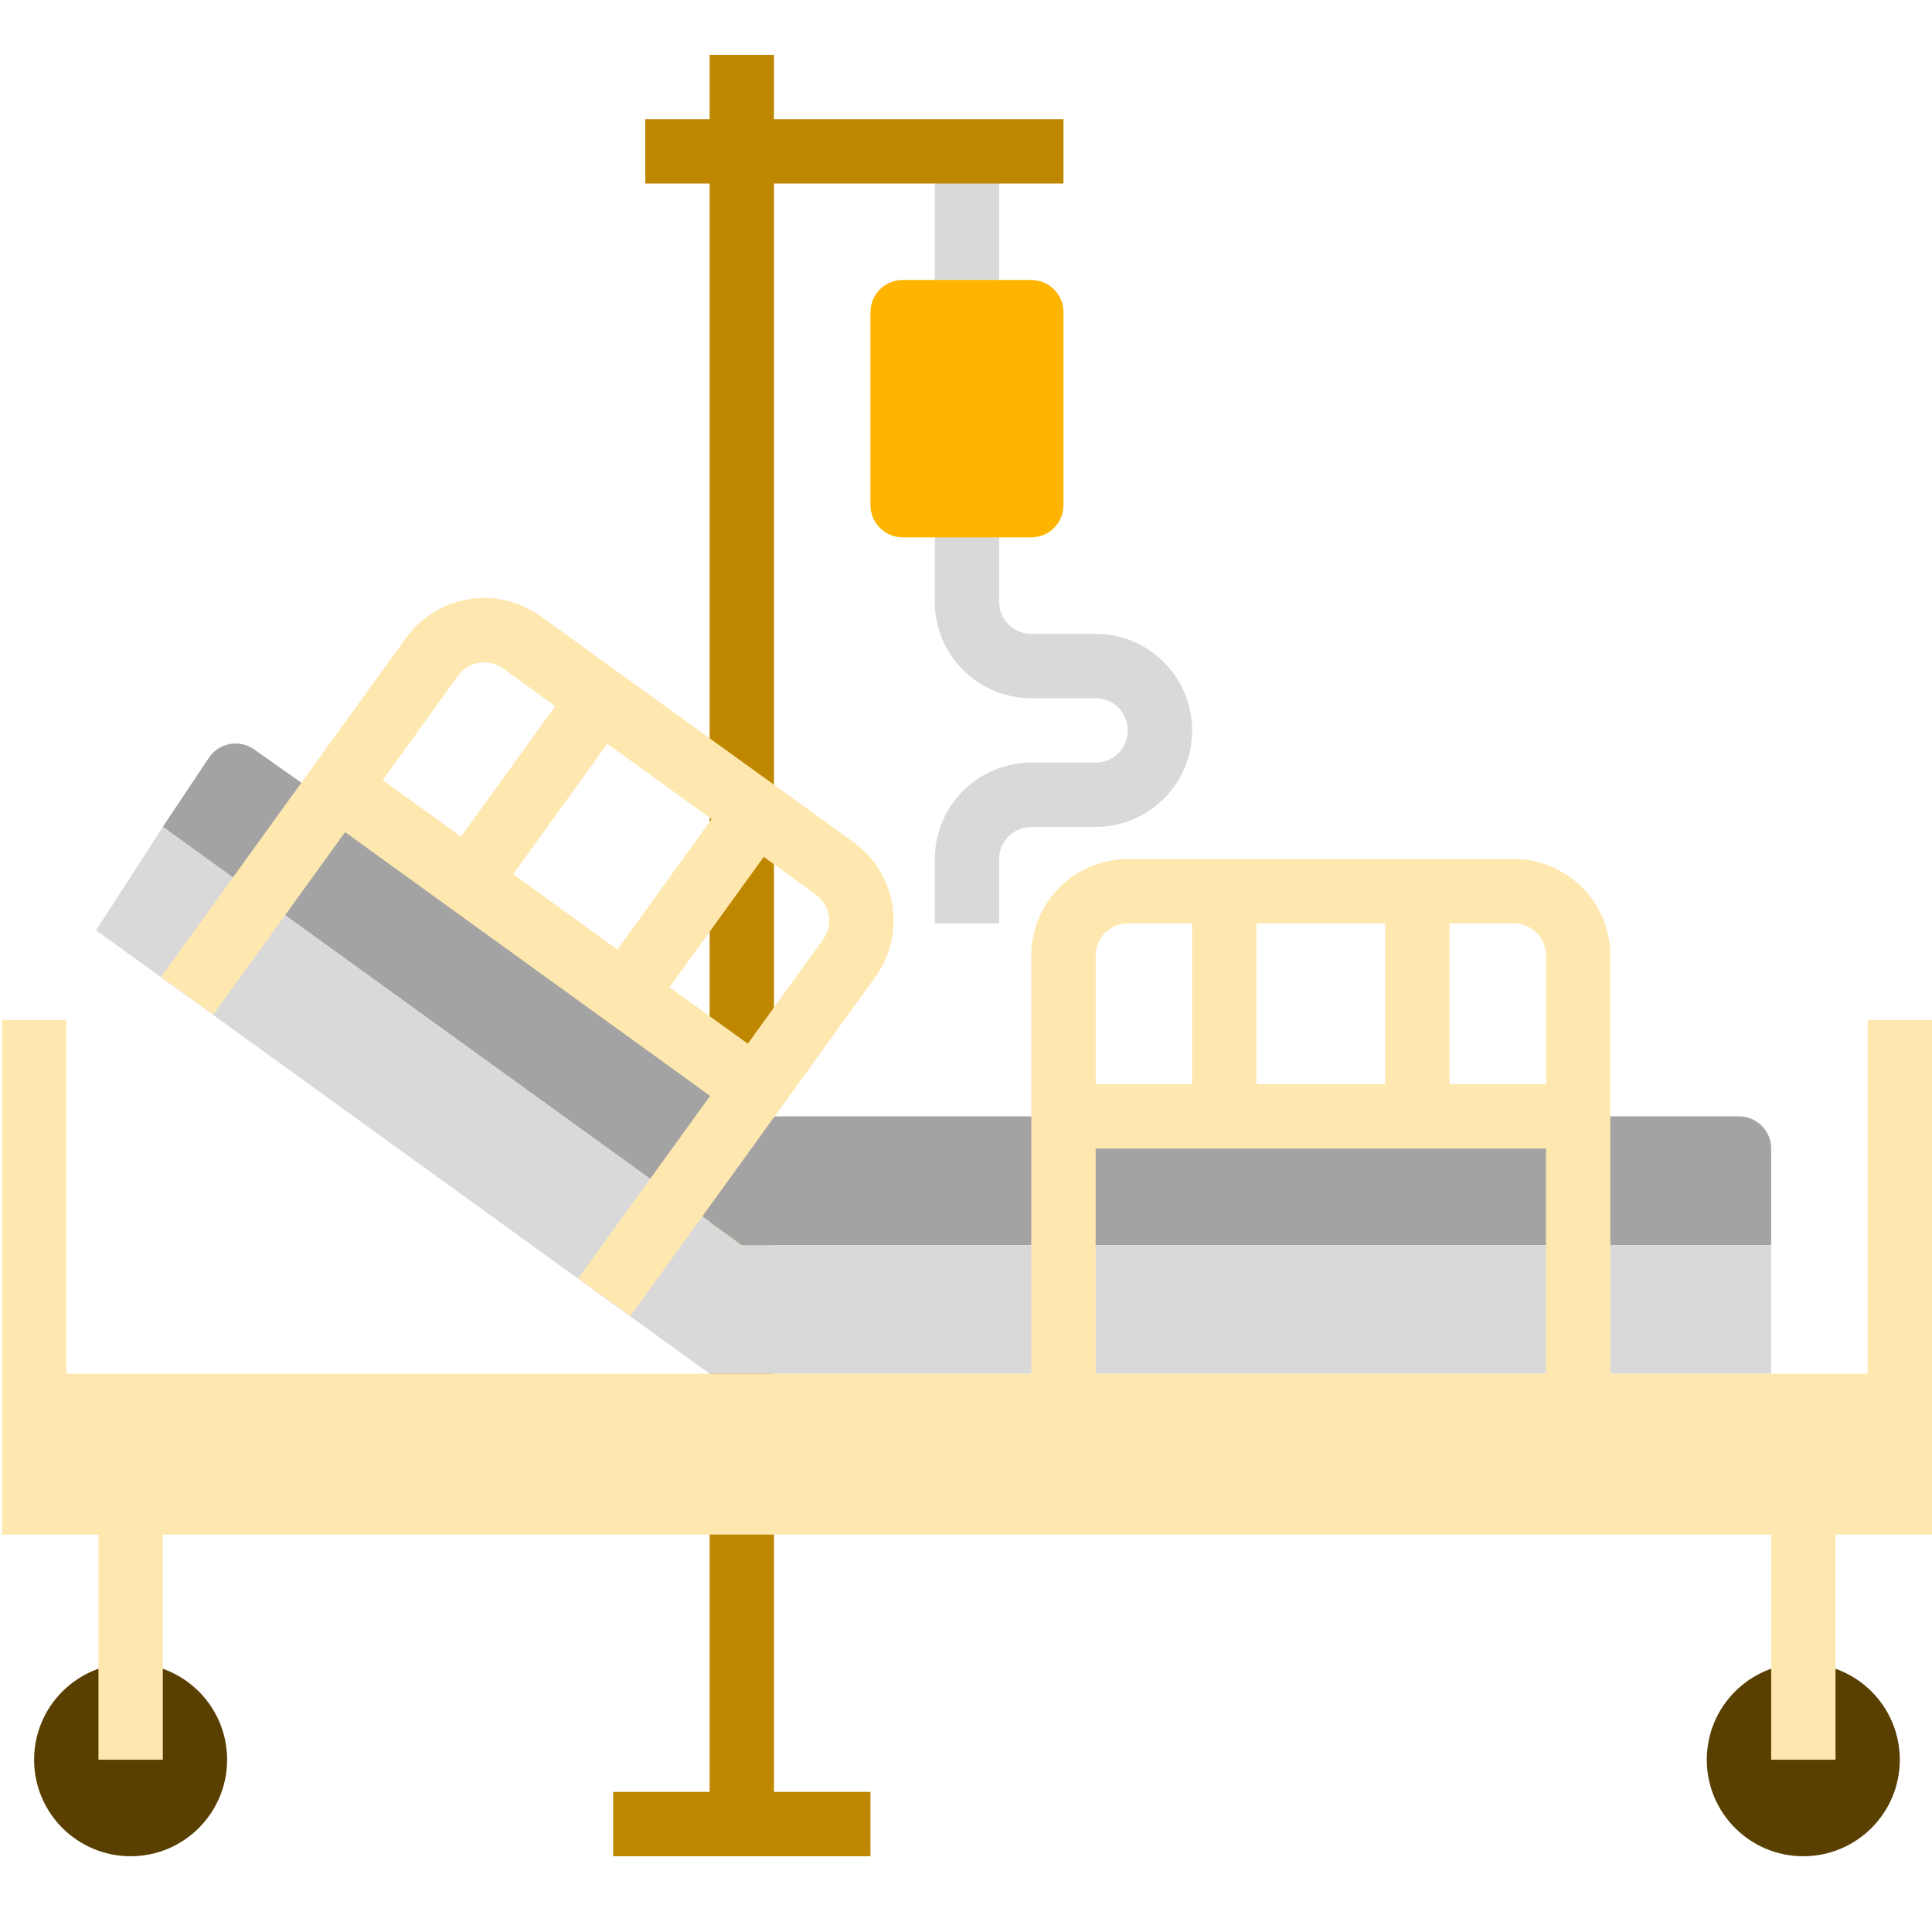 <svg width="102" height="102" viewBox="0 0 102 102" fill="none" xmlns="http://www.w3.org/2000/svg">
<g clip-path="url(#clip0_10339_126969)">
<path d="M49.353 7.992H52.75V16.484H49.353V7.992Z" fill="#D9D9D9"/>
<path d="M56.146 6.293H40.861V2.896H37.465V6.293H34.068V9.69H37.465V94.603H32.37V98H45.956V94.603H40.861V9.69H56.146V6.293Z" fill="#BF8700"/>
<path d="M95.205 98C98.019 98 100.3 95.719 100.3 92.905C100.3 90.092 98.019 87.811 95.205 87.811C92.391 87.811 90.11 90.092 90.11 92.905C90.11 95.719 92.391 98 95.205 98Z" fill="#593F00"/>
<path d="M6.896 98C9.709 98 11.99 95.719 11.99 92.905C11.99 90.092 9.709 87.811 6.896 87.811C4.082 87.811 1.801 90.092 1.801 92.905C1.801 95.719 4.082 98 6.896 98Z" fill="#593F00"/>
<path d="M49.353 48.751V45.355C49.353 44.004 49.89 42.708 50.846 41.752C51.801 40.797 53.097 40.26 54.448 40.26H57.845C58.295 40.26 58.727 40.081 59.046 39.763C59.364 39.444 59.543 39.012 59.543 38.562C59.543 38.111 59.364 37.679 59.046 37.361C58.727 37.042 58.295 36.864 57.845 36.864H54.448C53.097 36.864 51.801 36.327 50.846 35.371C49.89 34.416 49.353 33.12 49.353 31.769V28.372C49.353 27.922 49.532 27.49 49.851 27.171C50.169 26.853 50.601 26.674 51.052 26.674C51.502 26.674 51.934 26.853 52.253 27.171C52.571 27.49 52.75 27.922 52.75 28.372V31.769C52.75 32.219 52.929 32.651 53.248 32.969C53.566 33.288 53.998 33.467 54.448 33.467H57.845C59.196 33.467 60.492 34.004 61.447 34.959C62.403 35.915 62.94 37.211 62.94 38.562C62.94 39.913 62.403 41.209 61.447 42.164C60.492 43.12 59.196 43.657 57.845 43.657H54.448C53.998 43.657 53.566 43.836 53.248 44.154C52.929 44.472 52.75 44.904 52.75 45.355V48.751H49.353Z" fill="#D9D9D9"/>
<path d="M40.862 58.938L13.416 39.565C13.231 39.434 13.021 39.341 12.799 39.293C12.578 39.245 12.348 39.241 12.125 39.283C11.902 39.324 11.69 39.41 11.501 39.535C11.311 39.66 11.149 39.822 11.023 40.011L8.595 43.654L39.164 65.732H93.509V60.637C93.509 60.186 93.33 59.754 93.011 59.436C92.693 59.117 92.261 58.938 91.81 58.938H40.862Z" fill="#A3A3A3"/>
<path d="M39.165 65.734L8.596 43.656L5.074 49.116L37.467 72.527H39.165H93.51V65.734H39.165Z" fill="#D9D9D9"/>
<path d="M54.447 14.783H47.654C46.716 14.783 45.956 15.543 45.956 16.482V26.671C45.956 27.609 46.716 28.369 47.654 28.369H54.447C55.385 28.369 56.146 27.609 56.146 26.671V16.482C56.146 15.543 55.385 14.783 54.447 14.783Z" fill="#FFB400"/>
<path d="M98.604 53.845V72.526H85.017V50.448C85.017 49.097 84.481 47.801 83.525 46.846C82.57 45.89 81.274 45.353 79.922 45.353H59.543C58.192 45.353 56.896 45.89 55.941 46.846C54.985 47.801 54.448 49.097 54.448 50.448V72.526H3.5V53.845H0.104V81.017H5.198V92.905H8.595V81.017H93.509V92.905H96.905V81.017H102V53.845H98.604ZM76.526 48.75H79.922C80.373 48.75 80.805 48.929 81.123 49.248C81.442 49.566 81.621 49.998 81.621 50.448V57.242H76.526V48.75ZM66.336 48.75H73.129V57.242H66.336V48.75ZM57.845 50.448C57.845 49.998 58.024 49.566 58.342 49.248C58.661 48.929 59.093 48.75 59.543 48.75H62.94V57.242H57.845V50.448ZM57.845 72.526V60.638H81.621V72.526H57.845Z" fill="#FFE8B0"/>
<path d="M47.112 47.789C47.008 47.129 46.774 46.496 46.424 45.926C46.075 45.357 45.616 44.862 45.074 44.471L28.546 32.536C28.004 32.144 27.389 31.863 26.738 31.708C26.087 31.553 25.412 31.529 24.752 31.635C24.091 31.742 23.458 31.977 22.888 32.328C22.319 32.68 21.824 33.139 21.432 33.682L8.503 51.578L11.256 53.567L18.219 43.931L37.491 57.857L30.528 67.495L33.282 69.473L46.212 51.584C46.605 51.042 46.886 50.428 47.041 49.776C47.196 49.125 47.219 48.45 47.112 47.789ZM37.569 43.245L32.596 50.13L27.091 46.151L32.063 39.268L37.569 43.245ZM24.186 35.671C24.317 35.49 24.481 35.337 24.671 35.22C24.861 35.103 25.072 35.026 25.292 34.991C25.512 34.956 25.737 34.964 25.954 35.015C26.172 35.066 26.376 35.16 26.557 35.29L29.314 37.279L24.338 44.169L20.207 41.185L24.186 35.671ZM43.459 49.596L39.48 55.102L35.349 52.12L40.322 45.237L43.07 47.226C43.435 47.488 43.682 47.886 43.755 48.33C43.827 48.774 43.721 49.231 43.459 49.596Z" fill="#FFE8B0"/>
</g>
<defs>
<clipPath id="clip0_10339_126969">
<rect width="102" height="102" fill="white"/>
</clipPath>
</defs>
</svg>
